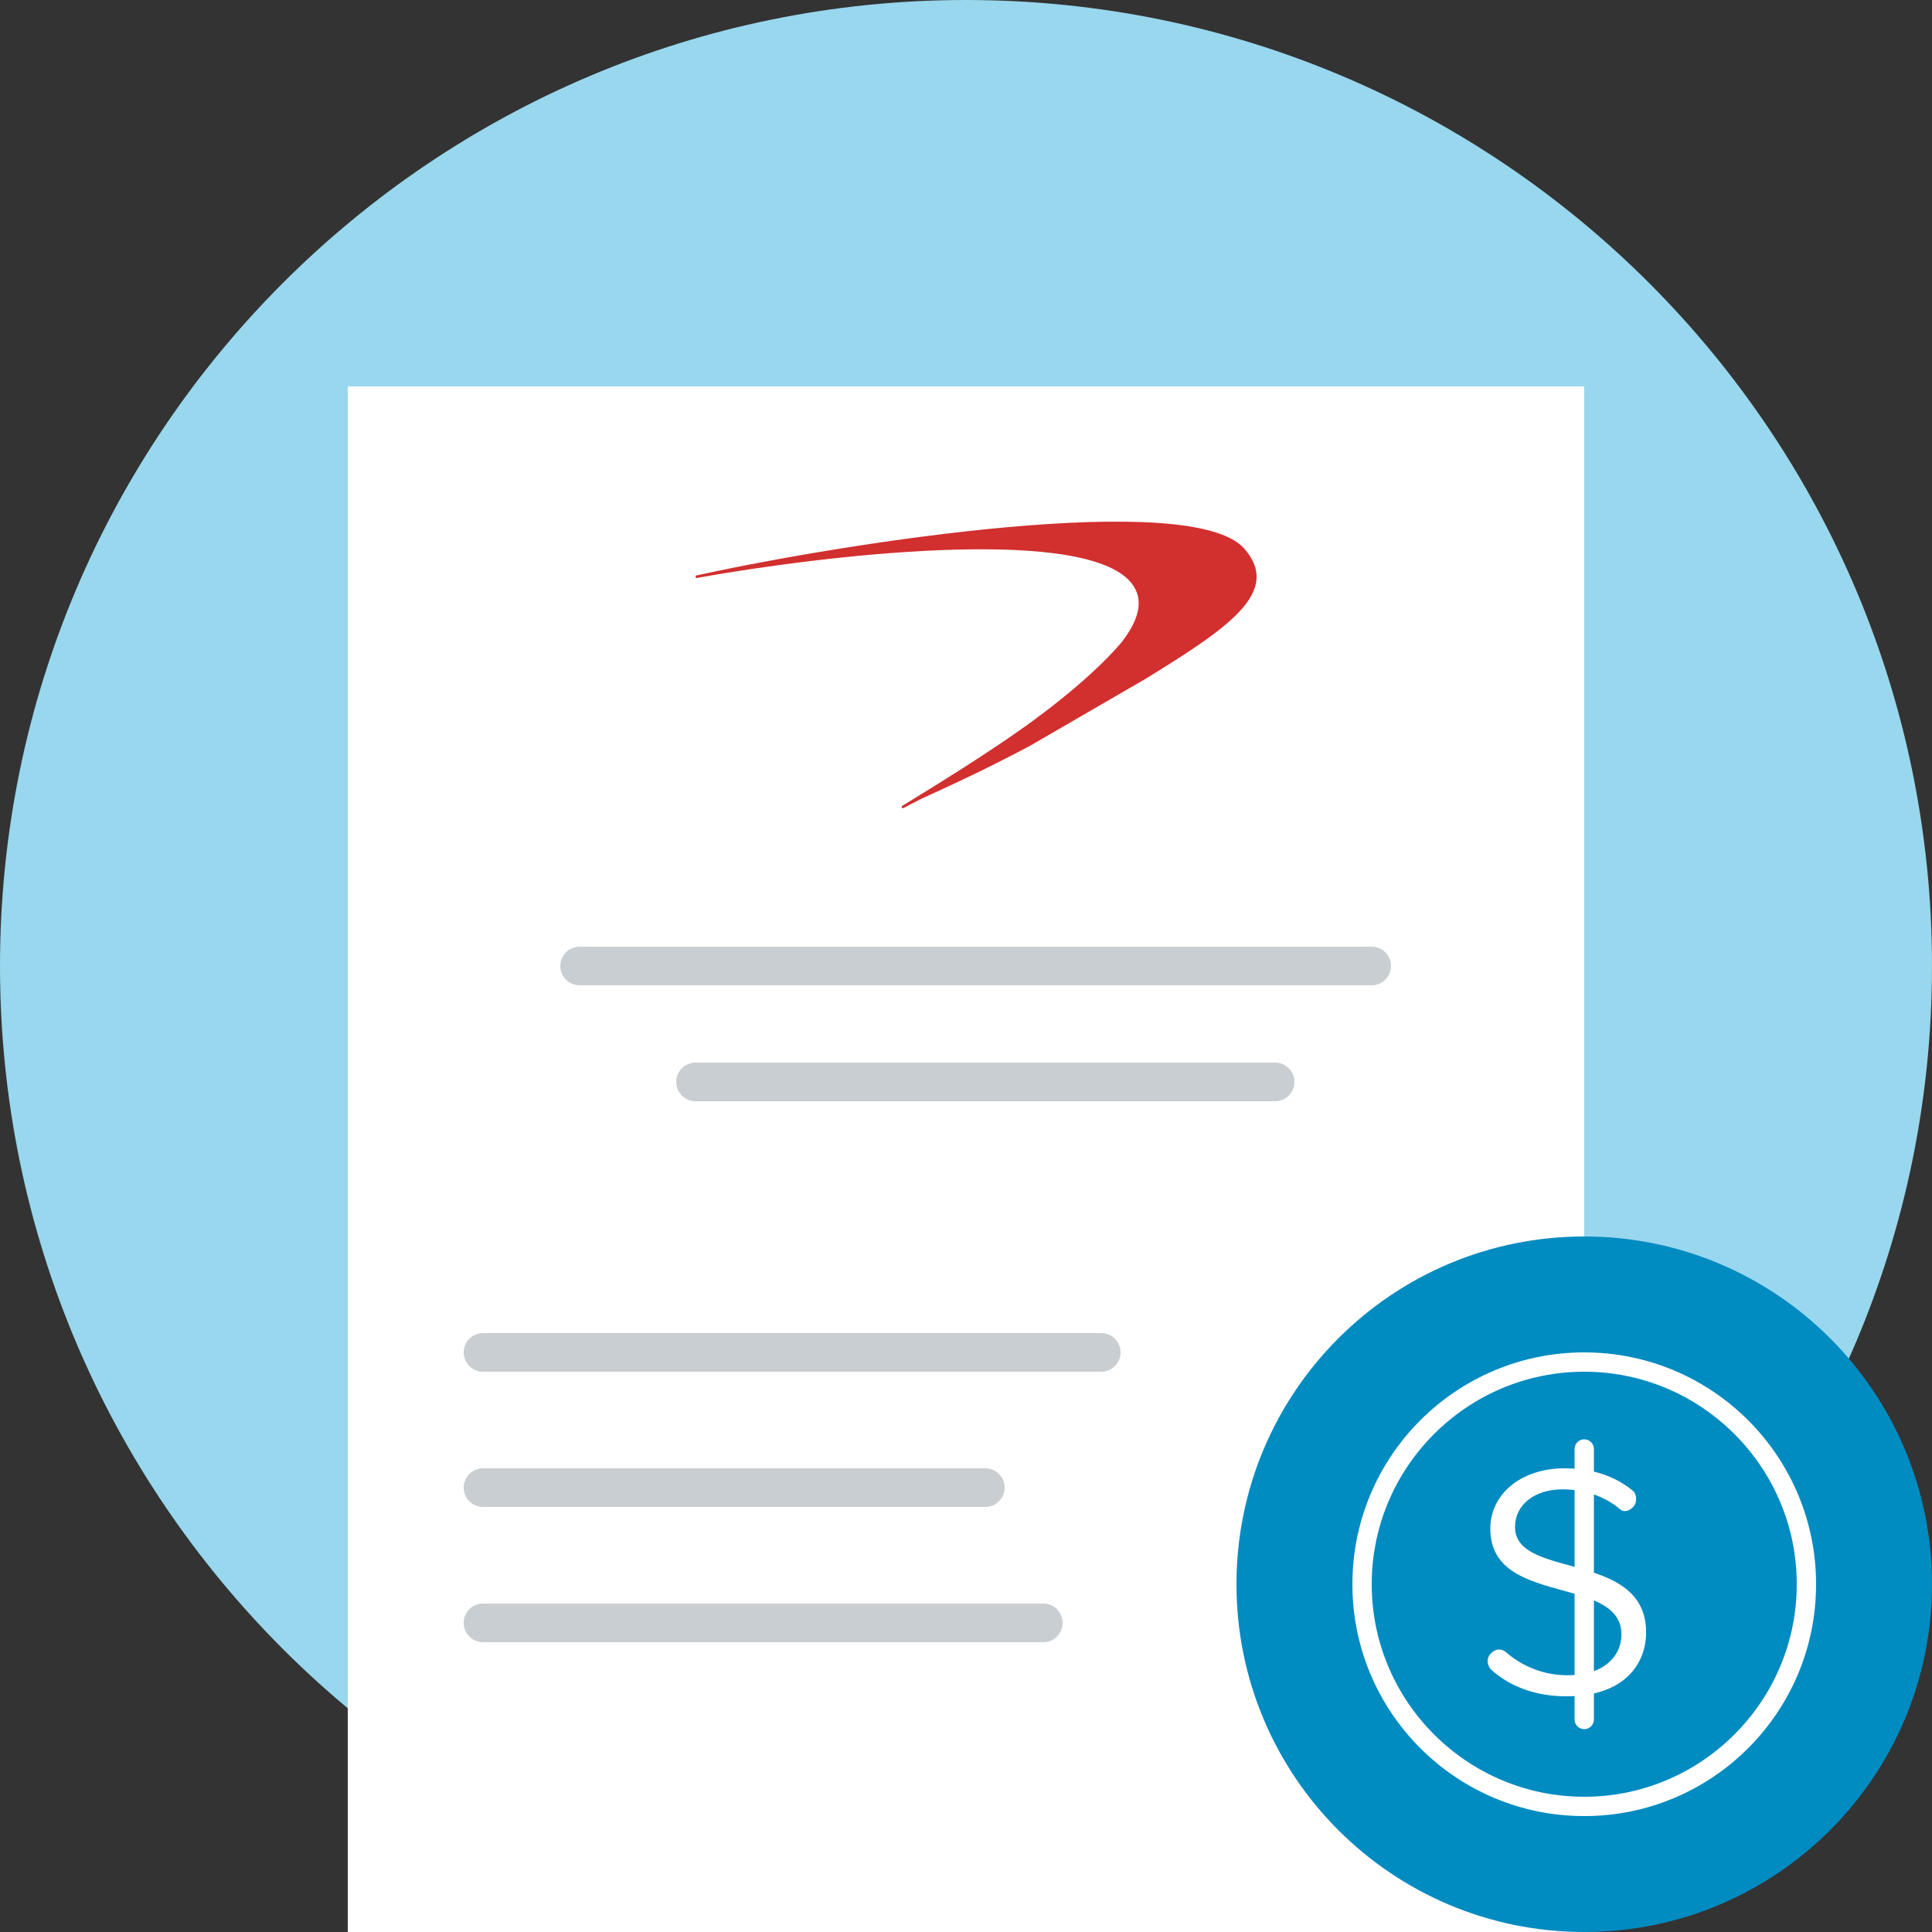 <?xml version="1.0" encoding="UTF-8" standalone="no"?>
<svg width="100px" height="100px" viewBox="0 0 100 100" version="1.1" xmlns="http://www.w3.org/2000/svg" xmlns:xlink="http://www.w3.org/1999/xlink">
    <rect x="0" y="0" width="100" height="100" fill="#333333" stroke="none"/>
    <!-- Generator: Sketch 39.1 (31720) - http://www.bohemiancoding.com/sketch -->
    <title>Payoff Quote</title>
    <desc>Created with Sketch.</desc>
    <defs></defs>
    <g id="Page-1" stroke="none" stroke-width="1" fill="none" fill-rule="evenodd">
        <g id="Payoff-Quote">
            <path d="M100,50 C100,77.614 77.614,100 50,100 C22.386,100 0,77.614 0,50 C0,22.386 22.386,0 50,0 C77.614,0 100,22.386 100,50" id="Fill-70" fill="#98D7EE"></path>
            <polygon id="Fill-71" fill="#FFFFFF" points="18 100 82 100 82 20 18 20"></polygon>
            <path d="M64.403,28.397 C61.685,25.295 43.811,28.09 36.232,29.746 L36.056,29.784 C36.019,29.79 35.995,29.825 36.001,29.861 C36.008,29.898 36.042,29.922 36.079,29.916 L36.254,29.882 C42.533,28.764 55.591,27.214 58.401,30 C59.258,30.85 59.054,31.945 58.06,33.237 C56.226,35.409 52.986,37.653 52.87,37.733 L52.87,37.733 C52.868,37.735 52.866,37.736 52.864,37.737 C51.107,38.981 49.026,40.288 46.787,41.659 L46.698,41.711 C46.669,41.732 46.661,41.773 46.682,41.804 C46.703,41.834 46.745,41.841 46.775,41.82 L46.85,41.78 C47.105,41.647 47.366,41.51 47.631,41.371 C49.828,40.379 51.617,39.506 53.31,38.604 L59.223,35.178 L59.223,35.179 C59.232,35.173 59.241,35.168 59.25,35.162 C63.609,32.486 66.355,30.625 64.403,28.397" id="Fill-72" fill="#D22F2F"></path>
            <path d="M57,71 L25,71 C24.448,71 24,70.552 24,70 C24,69.448 24.448,69 25,69 L57,69 C57.552,69 58,69.448 58,70 C58,70.552 57.552,71 57,71" id="Fill-73" fill="#C9CED2"></path>
            <path d="M51,78 L25,78 C24.448,78 24,77.552 24,77 C24,76.448 24.448,76 25,76 L51,76 C51.552,76 52,76.448 52,77 C52,77.552 51.552,78 51,78" id="Fill-74" fill="#C9CED2"></path>
            <path d="M54,85 L25,85 C24.448,85 24,84.552 24,84 C24,83.448 24.448,83 25,83 L54,83 C54.552,83 55,83.448 55,84 C55,84.552 54.552,85 54,85" id="Fill-75" fill="#C9CED2"></path>
            <path d="M71,51 L30,51 C29.448,51 29,50.552 29,50 C29,49.448 29.448,49 30,49 L71,49 C71.552,49 72,49.448 72,50 C72,50.552 71.552,51 71,51" id="Fill-76" fill="#C9CED2"></path>
            <path d="M66,57 L36,57 C35.448,57 35,56.552 35,56 C35,55.448 35.448,55 36,55 L66,55 C66.552,55 67,55.448 67,56 C67,56.552 66.552,57 66,57" id="Fill-77" fill="#C9CED2"></path>
            <path d="M100,82 C100,91.941 91.941,100 82,100 C72.059,100 64,91.941 64,82 C64,72.059 72.059,64 82,64 C91.941,64 100,72.059 100,82" id="Fill-78" fill="#008BC1"></path>
            <path d="M82,70 C75.373,70 70,75.373 70,82 C70,88.627 75.373,94 82,94 C88.627,94 94,88.627 94,82 C94,75.373 88.627,70 82,70 M82,71 C88.065,71 93,75.935 93,82 C93,88.065 88.065,93 82,93 C75.935,93 71,88.065 71,82 C71,75.935 75.935,71 82,71" id="Fill-79" fill="#FFFFFF"></path>
            <path d="M82,75 L82,89" id="Stroke-80" stroke="#FFFFFF" stroke-linecap="round" stroke-linejoin="round"></path>
            <path d="M81.077,87.801 C79.535,87.801 78.19,87.325 77.188,86.427 C77.116,86.363 77.007,86.192 77,85.987 C76.995,85.835 77.051,85.699 77.164,85.585 C77.3,85.447 77.445,85.377 77.595,85.377 C77.767,85.377 77.891,85.469 77.936,85.508 C78.572,86.057 79.642,86.711 81.128,86.711 C83.192,86.711 83.925,85.578 83.925,84.609 C83.925,83.155 82.441,82.747 80.87,82.316 C79.035,81.809 77.139,81.286 77.139,79.122 C77.139,77.314 78.752,76 80.973,76 C82.408,76 83.612,76.401 84.551,77.189 C84.602,77.232 84.678,77.374 84.686,77.557 C84.692,77.682 84.668,77.861 84.521,78.01 C84.391,78.142 84.248,78.212 84.109,78.212 C84.017,78.212 83.927,78.182 83.868,78.13 C83.069,77.449 82.032,77.089 80.87,77.089 C79.427,77.089 78.418,77.889 78.418,79.035 C78.418,80.253 79.728,80.614 81.245,81.03 C83.101,81.542 85.203,82.12 85.203,84.487 C85.203,86.089 84.119,87.801 81.077,87.801" id="Fill-81" fill="#FFFFFF"></path>
        </g>
    </g>
</svg>